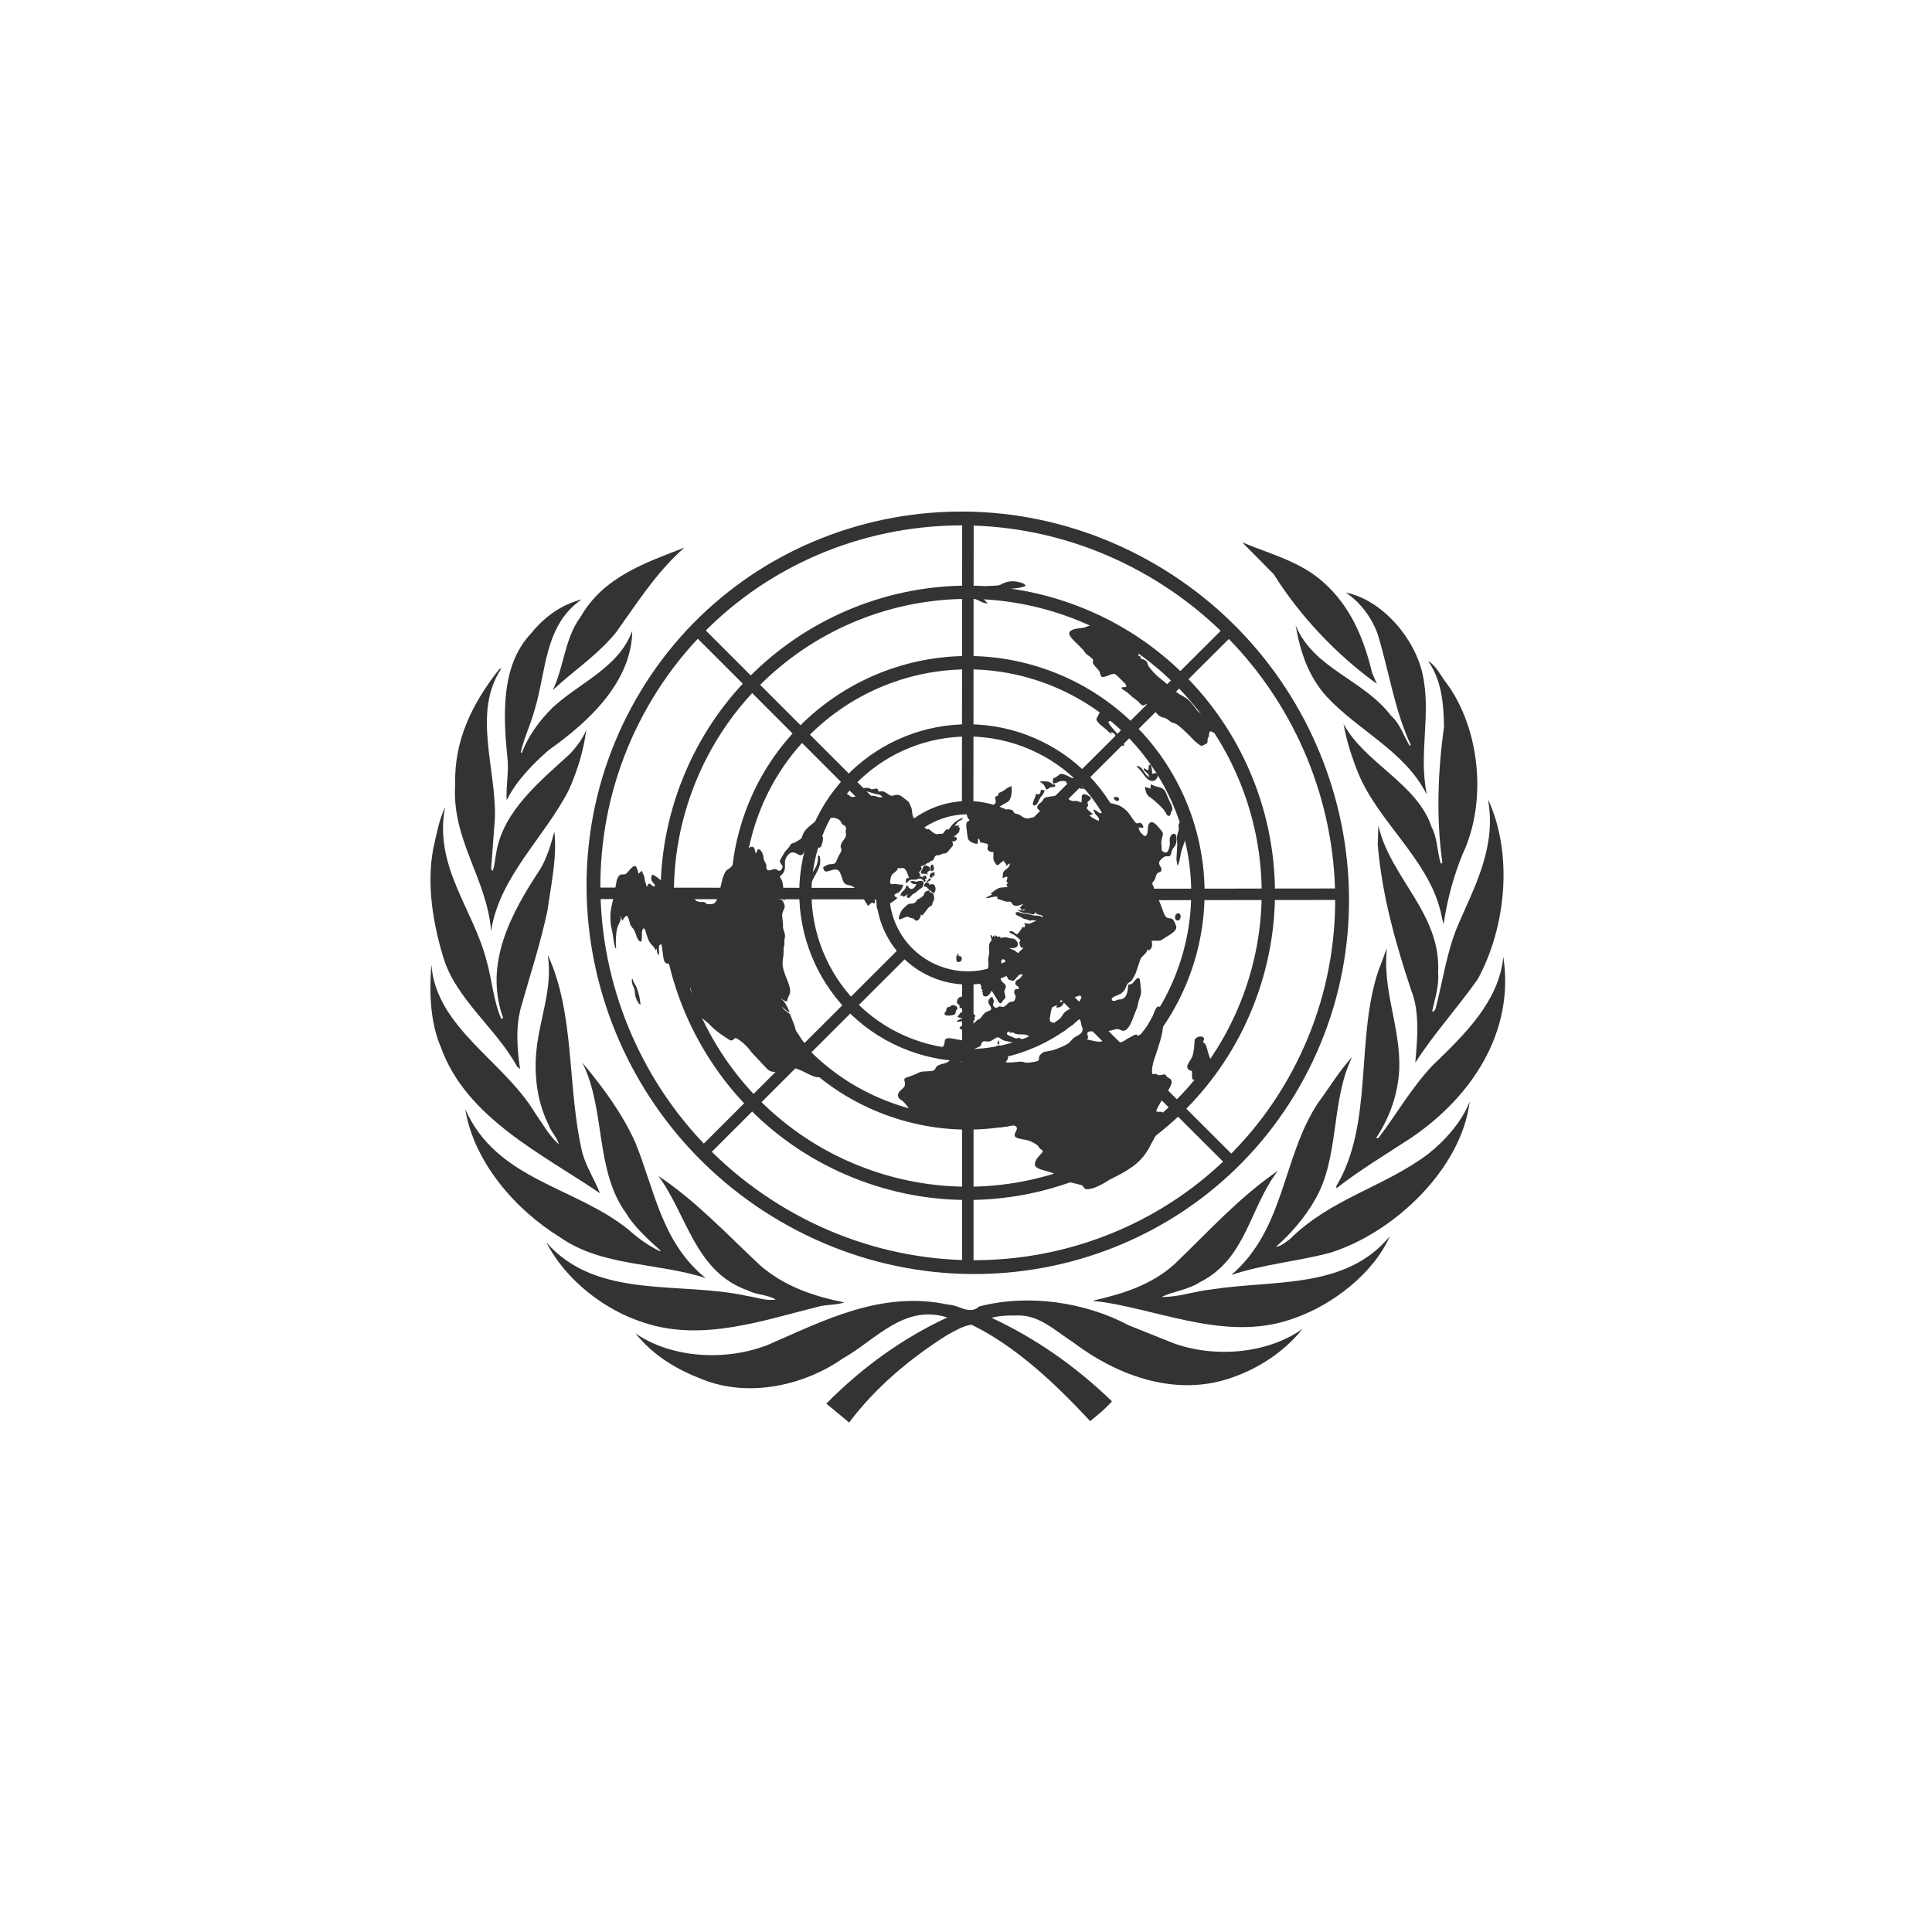 <?xml version="1.0" encoding="UTF-8" standalone="no"?>
<svg width="500px" height="500px" viewBox="0 0 500 500" version="1.1" xmlns="http://www.w3.org/2000/svg" xmlns:xlink="http://www.w3.org/1999/xlink" xmlns:sketch="http://www.bohemiancoding.com/sketch/ns">
    <!-- Generator: Sketch 3.3.2 (12043) - http://www.bohemiancoding.com/sketch -->
    <title>Slice 1</title>
    <desc>Created with Sketch.</desc>
    <defs></defs>
    <g id="Page-1" stroke="none" stroke-width="1" fill="none" fill-rule="evenodd" sketch:type="MSPage">
        <g id="Logo_of_the_United_Nations_(B&amp;W)" sketch:type="MSLayerGroup" transform="translate(110, 131)" fill="#313334">
            <g id="layer1" transform="translate(0.402, 0.189)" sketch:type="MSShapeGroup">
                <g id="g2086" transform="translate(0.308, 0.412)">
                    <g id="g1987" transform="translate(0.464, 8.333)">
                        <path d="M233.239,184.231 C224.76,186.502 215.713,187.232 207.478,190.04 C221.425,178.082 220.629,159.578 229.934,145.494 C232.898,141.506 235.348,137.327 238.803,133.542 C233.143,144.896 235.598,159.627 229.096,170.645 C226.593,175.022 223.013,179.267 219.054,182.705 C220.348,182.657 221.48,181.537 222.617,180.789 C233.179,170.25 246.976,167.303 258.401,158.74 C262.977,155.094 267.169,150.315 269.181,145.147 C267.019,162.633 249.623,179.022 233.239,184.231 L233.239,184.231 L233.239,184.231 Z" id="path1989"></path>
                        <path d="M271.288,113.435 C266.12,120.788 259.869,127.633 255.095,135.106 C255.628,129.189 256.329,121.913 254.024,116.309 C250.03,104.239 246.521,91.985 245.389,78.739 L245.545,73.674 C248.551,87.201 261.839,96.5 261.001,111.673 C261.305,115.35 260.168,118.477 259.479,121.711 L259.707,121.95 L260.306,121.279 C262.276,113.836 263.271,106.009 266.335,99.065 C270.689,89.072 276.126,78.987 273.911,66.922 C280.534,81.147 278.527,100.153 271.288,113.435 L271.288,113.435 L271.288,113.435 Z" id="path1991"></path>
                        <path d="M263.132,36.796 C271.845,48.604 273.755,67.422 267.408,80.967 C265.043,86.707 263.372,92.823 262.443,99.177 C262,98.081 261.898,96.608 261.502,95.386 C258.037,82.128 245.498,72.679 240.341,60.179 C238.706,56.092 237.312,51.868 236.538,47.431 C242.049,57.622 255.628,62.886 259.329,74.117 C260.845,76.957 260.76,80.506 261.701,83.56 C261.898,83.56 262.096,83.413 262.096,83.213 C260.467,71.644 260.964,59.535 262.534,48.11 C262.443,41.921 261.839,35.918 258.401,31.128 C260.606,32.412 261.599,34.88 263.132,36.796 L263.132,36.796 L263.132,36.796 Z" id="path1993"></path>
                        <path d="M256.988,34.529 C259.277,44.877 255.934,54.954 258.037,65.401 L257.958,65.491 C252.329,54.421 240.378,49.197 232.155,40.337 C227.389,35.08 225.318,28.673 224.126,21.888 C228.837,33.248 241.551,35.751 248.851,45.323 C251.293,47.529 252.09,50.587 253.665,53.089 L253.922,52.841 C249.724,43.88 248.318,33.796 245.389,24.239 C243.923,20.098 241.013,16.029 237.108,13.418 C246.69,15.376 254.994,25.379 256.988,34.529 L256.988,34.529 L256.988,34.529 Z" id="path1995"></path>
                        <path d="M231.371,10.798 C238.587,17.257 241.851,25.619 243.958,34.284 L245.15,37.035 C234.676,29.502 225.162,19.376 218.473,8.682 L210.305,0.418 C217.486,3.463 225.228,5.28 231.371,10.798 L231.371,10.798 L231.371,10.798 Z" id="path1997"></path>
                        <path d="M65.95,1.789 C58.71,8.137 53.689,16.163 48.318,23.649 C43.503,29.61 37.345,33.541 31.887,38.667 C34.833,32.559 34.941,25.263 39.12,19.652 C45.066,9.277 56.094,5.627 65.95,1.789 L65.95,1.789 L65.95,1.789 Z" id="path1999"></path>
                        <path d="M26.357,23.892 C29.878,19.514 34.342,16.472 39.366,15.188 C29.611,21.888 30.246,33.897 27.153,43.88 C26.167,47.571 24.455,50.972 23.602,54.756 L23.85,54.954 C25.474,50.676 28.326,46.634 31.887,43.144 C38.815,36.748 49.063,32.762 52.459,23.302 C52.303,36.448 41.336,46.784 30.842,54.173 C26.515,57.969 22.342,62.296 19.959,67.176 C19.725,63.859 20.449,60.529 20.213,56.976 C19.072,45.499 18.243,32.4 26.357,23.892 L26.357,23.892 L26.357,23.892 Z" id="path2001"></path>
                        <path d="M6.62,63.135 C6.326,51.505 11.153,42.012 17.955,33.346 C18.153,33.248 18.293,33.05 18.548,33.098 C11.06,44.476 17.254,58.808 16.913,71.745 L15.926,84.991 C16.072,85.087 16.072,85.485 16.42,85.332 C16.862,83.856 16.959,82.278 17.254,80.759 C19.018,70.075 28.297,62.494 36.402,55.11 C38.132,53.179 39.662,51.218 40.551,48.952 C39.89,54.272 38.222,59.637 36.015,64.557 C29.707,76.859 18.054,86.952 15.926,101.036 C14.893,87.539 5.704,77.449 6.62,63.135 L6.62,63.135 L6.62,63.135 Z" id="path2003"></path>
                        <path d="M0.955,79.673 C1.794,76.035 2.435,72.271 4.018,68.934 C1.018,84.308 11.359,95.386 14.751,108.713 C16.171,113.697 16.518,119.051 18.548,123.728 C18.737,123.83 18.901,123.633 19.018,123.483 C13.968,109.326 21.258,96.171 28.584,85.087 C30.366,82.084 31.392,78.739 32.279,75.287 C33.057,81.694 31.437,89.072 30.506,95.724 C28.725,104.189 26.066,112.216 23.751,120.429 C22.228,125.561 22.629,131.351 23.411,136.728 L22.677,136.142 C17.306,126.237 6.671,118.512 3.512,107.692 C0.913,99.065 -0.815,89.072 0.955,79.673 L0.955,79.673 L0.955,79.673 Z" id="path2005"></path>
                        <path d="M0.47,109.701 C1.653,125.997 19.177,134.608 27.3,148.099 C29.222,150.86 30.89,153.914 33.458,156.225 C33.057,154.489 31.437,153.028 30.842,151.249 C28,145.591 26.964,138.848 27.648,132.009 C28.435,123.686 31.926,115.961 30.593,107.207 C37.731,122.597 35.563,141.806 39.554,158.483 C40.599,162.13 42.71,165.387 44.094,168.873 C29.428,158.885 9.431,149.381 2.925,131.076 C0.183,124.764 -0.123,116.95 0.47,109.701 L0.47,109.701 L0.47,109.701 Z" id="path2007"></path>
                        <path d="M9.23,147.123 C17.407,165.621 37.886,167.154 51.617,178.418 C54.144,180.657 56.791,182.561 59.644,183.89 L59.791,183.741 C56.639,180.891 52.992,177.644 50.785,173.95 C42.749,162.776 45.575,147.123 39.554,135.106 C45.025,141.65 50,148.453 53.303,155.877 C58.216,167.997 60.094,181.687 71.462,190.848 C59.159,186.794 44.746,187.927 33.887,180.351 C22.031,173.064 11.449,160.704 9.23,147.123 L9.23,147.123 L9.23,147.123 Z" id="path2009"></path>
                        <path d="M30.246,181.632 C43.357,196.543 64.779,191.568 82.243,195.47 C84.71,195.807 86.968,196.795 89.583,196.394 C87.501,195.077 84.612,195.22 82.34,194.022 C68.65,189.213 66.642,174.393 59.211,164.399 C68.705,170.704 76.686,179.208 85.445,187.447 C91.741,192.962 99.319,195.507 107.303,197.13 C105.385,197.831 102.869,197.639 100.81,198.178 C86.465,201.706 70.528,207.471 55.315,202.31 C45.425,199.196 35.222,191.376 30.246,181.632 L30.246,181.632 L30.246,181.632 Z" id="path2011"></path>
                        <path d="M208.192,216.389 C193.418,221.902 177.999,216.137 166.46,207.387 C161.789,204.417 157.67,200.141 151.628,200.519 C149.436,200.478 147.322,200.585 145.46,201.123 C156.67,206.34 167.083,213.531 176.604,222.729 C174.999,224.561 172.921,226.275 170.964,227.855 C161.789,217.969 151.628,208.453 140.251,202.895 C138.023,203.184 135.903,204.525 133.894,205.604 C124.632,211.46 115.474,218.992 108.588,228.214 L102.672,223.328 C112.115,213.776 122.561,206.34 133.987,201.028 C122.759,197.471 115.43,206.878 106.906,211.662 C96.974,218.597 82.69,221.854 70.687,217.07 C64.231,214.621 57.977,211.015 53.303,205.155 C62.75,211.662 76.819,212.345 87.561,208.118 C101.977,201.866 116.957,193.939 134.335,197.73 C137.047,197.777 139.682,200.478 142.244,198.178 C155.16,194.825 169.783,197.13 180.904,203.034 L192.365,207.628 C203.018,211.567 216.791,210.477 225.922,203.987 C221.228,209.83 214.814,214.017 208.192,216.389 L208.192,216.389 L208.192,216.389 Z" id="path2013"></path>
                        <path d="M224.023,201.123 C207.436,207.387 190.749,199.698 174.856,197.13 L171.795,196.741 L171.795,196.644 C179.395,194.92 186.772,192.657 192.821,187.196 C201.73,178.633 209.658,169.818 219.552,163.07 C212.215,172.477 211.437,185.867 199.317,191.915 C196.317,193.878 192.532,194.225 189.436,195.711 C193.851,195.807 197.892,194.225 202.263,193.783 C218.516,191.231 237.108,193.849 248.509,180.004 C244.277,189.651 233.676,197.73 224.023,201.123 L224.023,201.123 L224.023,201.123 Z" id="path2015"></path>
                        <path d="M254.162,154.453 C247.611,158.74 240.971,162.716 234.676,167.591 L234.676,166.992 C244.318,150.968 239.605,128.955 245.545,111.32 L247.761,105.413 C246.521,116.399 251.293,125.704 250.958,136.728 C250.623,143.387 248.449,149.291 244.953,154.609 L245.545,154.609 C250.269,148.404 253.958,141.806 259.479,135.896 C268.049,127.633 276.761,119.159 277.886,107.692 C280.796,126.836 270.054,143.614 254.162,154.453 L254.162,154.453 L254.162,154.453 Z" id="path2017"></path>
                    </g>
                    <g id="g2019" transform="translate(41.061, 0.464)">
                        <path d="M97.206,120.601 L100.178,120.601 L100.178,195.221 L97.206,195.221 L97.206,120.601 L97.206,120.601 Z" id="polygon2021"></path>
                        <path d="M81.071,113.272 L83.171,115.375 L30.366,168.099 L28.266,165.995 L81.071,113.272 L81.071,113.272 Z" id="polygon2023"></path>
                        <path d="M76.024,97.728 L76.019,100.699 L1.399,100.61 L1.402,97.638 L76.024,97.728 L76.024,97.728 Z" id="polygon2025"></path>
                        <path d="M83.108,83.336 L81.006,85.437 L28.248,32.664 L30.351,30.564 L83.108,83.336 L83.108,83.336 Z" id="polygon2027"></path>
                        <path d="M100.145,77.207 L97.173,77.205 L97.241,2.583 L100.214,2.586 L100.145,77.207 L100.145,77.207 Z" id="polygon2029"></path>
                        <path d="M115.079,84.325 L112.98,82.221 L165.815,29.527 L167.915,31.631 L115.079,84.325 L115.079,84.325 Z" id="polygon2031"></path>
                        <path d="M120.842,100.933 L120.839,97.961 L195.458,97.867 L195.463,100.839 L120.842,100.933 L120.842,100.933 Z" id="polygon2033"></path>
                        <path d="M112.226,116.121 L114.326,114.017 L167.135,166.737 L165.035,168.841 L112.226,116.121 L112.226,116.121 Z" id="polygon2035"></path>
                        <path d="M126.52,24.54 C167.62,39.902 188.507,85.725 173.144,126.822 C157.781,167.919 111.959,188.806 70.863,173.443 C29.764,158.081 8.88,112.26 24.24,71.162 C39.603,30.064 85.425,9.178 126.52,24.54 L126.52,24.54 L126.52,24.54 Z M125.318,27.762 C164.636,42.46 184.618,86.299 169.922,125.617 C155.226,164.937 111.384,184.919 72.066,170.221 C32.748,155.525 12.766,111.685 27.462,72.366 C42.16,33.048 86,13.065 125.318,27.762 L125.318,27.762 L125.318,27.762 Z" id="path2037"></path>
                        <path d="M120.145,41.599 C151.828,53.442 167.927,88.765 156.086,120.446 C144.243,152.127 108.918,168.228 77.239,156.386 C45.559,144.544 29.457,109.219 41.299,77.538 C53.141,45.858 88.465,29.757 120.145,41.599 L120.145,41.599 L120.145,41.599 Z M118.936,44.84 C148.826,56.013 164.019,89.343 152.846,119.236 C141.673,149.128 108.34,164.321 78.451,153.146 C48.558,141.973 33.364,108.642 44.539,78.75 C55.714,48.857 89.043,33.665 118.936,44.84 L118.936,44.84 L118.936,44.84 Z" id="path2039"></path>
                        <path d="M113.96,58.144 C136.509,66.573 147.969,91.713 139.541,114.261 C131.11,136.809 105.97,148.269 83.424,139.84 C60.875,131.411 49.416,106.271 57.845,83.724 C66.274,61.176 91.414,49.716 113.96,58.144 L113.96,58.144 L113.96,58.144 Z M112.852,61.11 C133.764,68.927 144.392,92.242 136.575,113.153 C128.757,134.064 105.443,144.691 84.531,136.874 C63.621,129.059 52.994,105.743 60.809,84.831 C68.626,63.921 91.941,53.294 112.852,61.11 L112.852,61.11 L112.852,61.11 Z" id="path2041"></path>
                        <path d="M107.003,76.756 C119.278,81.344 125.517,95.029 120.928,107.305 C116.339,119.578 102.655,125.817 90.38,121.228 C78.105,116.64 71.868,102.955 76.455,90.68 C81.044,78.406 94.731,72.168 107.003,76.756 L107.003,76.756 L107.003,76.756 Z M105.803,79.964 C116.309,83.89 121.646,95.602 117.721,106.106 C113.793,116.609 102.084,121.947 91.581,118.021 C81.076,114.094 75.738,102.384 79.663,91.879 C83.59,81.375 95.303,76.037 105.803,79.964 L105.803,79.964 L105.803,79.964 Z" id="path2043"></path>
                        <path d="M145.053,12.754 C193.123,39.208 211.369,99.313 185.777,146.914 C160.187,194.518 100.401,211.683 52.331,185.23 C4.261,158.777 -13.985,98.671 11.608,51.069 C37.199,3.466 96.982,-13.699 145.053,12.754 L145.053,12.754 L145.053,12.754 Z M143.371,15.886 C189.696,41.379 207.278,99.3 182.614,145.175 C157.954,191.049 100.338,207.592 54.015,182.099 C7.689,156.604 -9.893,98.683 14.77,52.809 C39.43,6.934 97.045,-9.607 143.371,15.886 L143.371,15.886 L143.371,15.886 Z" id="path2045"></path>
                        <path d="M156.718,145.113 C156.774,145.623 156.599,146.88 156.837,147.169 C157.084,147.56 158.004,147.477 158.403,147.339 C159.493,146.929 160.577,145.489 161.081,144.41 C161.435,143.862 161.673,143.22 161.596,142.502 L160.833,140.193 C160.643,139.383 160.387,137.959 159.523,137.623 C159.604,137.409 159.877,137.074 159.845,136.767 C159.645,135.854 158.12,136.094 157.576,136.764 C157.301,137.099 157.379,137.815 157.32,138.233 C157.304,139.063 157.072,140.738 156.742,141.491 C156.411,142.243 155.485,143.257 155.473,144.087 C155.538,144.7 156.197,145.055 156.718,145.113 L156.718,145.113 L156.718,145.113 Z M105.976,138.706 L106.247,139.301 C106.259,139.404 106.381,139.599 106.485,139.59 C107.176,140.253 108.144,138.718 106.988,138.512 C106.884,138.521 106.67,138.436 106.577,138.548 C106.375,138.567 106.169,138.585 105.976,138.706 L105.976,138.706 L105.976,138.706 Z M106.741,137.19 C106.274,137.644 106.104,137.97 106.863,138.315 L106.741,137.19 L106.741,137.19 Z M94.418,128.164 C93.668,128.85 93.725,128.433 93.34,128.674 C93.055,128.905 93.293,129.194 93.031,129.632 C92.95,129.846 92.653,129.976 92.676,130.181 C92.608,130.497 92.935,130.674 93.254,130.749 C93.674,130.814 94.901,130.705 95.285,130.464 C95.663,130.12 95.514,129.72 95.687,129.393 C95.779,129.282 95.961,129.059 96.053,128.947 C96.098,128.426 94.999,127.8 94.418,128.164 L94.418,128.164 L94.418,128.164 Z M124.007,124.992 L124.117,126.015 L123.998,126.853 C125.112,126.649 125.797,126.279 126.786,125.879 C127.081,125.75 127.67,125.489 127.899,125.676 C128.227,125.854 128.054,126.179 127.974,126.393 C127.813,126.82 127.176,127.602 126.902,127.937 C126.071,128.838 124.844,128.948 123.808,129.869 C123.25,130.436 123.102,130.966 122.542,131.533 C121.986,132.099 121.586,132.239 121.3,132.471 C121.026,132.806 121.255,132.992 120.675,133.354 L121.006,132.602 C120.69,132.526 120.279,132.563 120.04,132.273 C119.907,131.977 119.874,131.668 119.942,131.353 C120.083,130.72 120.21,129.054 120.577,128.607 C120.669,128.496 121.465,128.217 121.759,128.088 L121.622,128.72 C121.929,128.694 122.438,128.647 122.631,128.527 C123.132,128.378 123.635,127.298 123.897,126.862 L122.51,127.4 C122.751,126.758 123.436,125.457 124.007,124.992 L124.007,124.992 L124.007,124.992 Z M96.577,128.073 C96.369,129.023 96.95,128.659 97.301,129.042 C97.527,129.228 97.56,129.535 97.593,129.843 L96.786,130.019 L96.431,130.567 L95.976,131.125 L97.36,131.518 C96.667,131.786 96.247,131.721 95.803,132.382 L97.539,132.226 C98.674,132.227 99.526,132.461 100.595,131.847 L100.368,131.661 L100.678,130.702 L99.907,130.256 L99.636,129.66 L98.337,128.122 L97.906,127.954 C98.272,127.507 99.01,126.716 97.956,126.502 L97.435,126.445 L97.891,125.887 C97.265,125.841 96.744,125.784 96.276,126.24 C95.729,126.908 95.714,127.736 96.577,128.073 L96.577,128.073 L96.577,128.073 Z M95.973,114.791 L95.949,115.516 L95.711,115.228 L95.74,116.465 C95.922,117.173 96.717,116.895 96.899,116.672 C97.093,116.551 97.149,116.131 97.128,115.927 C97.108,115.723 96.982,115.527 96.869,115.434 C96.652,115.349 96.55,115.359 96.345,115.376 L96.28,114.763 L95.973,114.791 L95.973,114.791 Z M11.743,121.314 C11.703,122.869 12.112,122.831 12.459,124.145 C12.639,124.852 12.355,125.084 12.918,126.481 C13.189,127.078 13.356,127.683 14.002,127.934 C13.816,126.194 13.603,125.18 13.019,123.578 C12.602,122.581 12.284,122.507 11.947,121.295 L11.743,121.314 L11.743,121.314 Z M152.948,104.303 C152.46,104.553 152.287,104.879 152.343,105.39 C152.295,105.912 152.748,106.284 153.248,106.136 C153.942,105.868 154.061,104.099 152.948,104.303 L152.948,104.303 L152.948,104.303 Z M56.329,104.079 C56.077,104.62 56.03,105.141 56.585,105.504 C56.53,104.994 56.679,104.462 56.329,104.079 L56.329,104.079 L56.329,104.079 Z M86.517,104.577 L86.857,104.857 C87.608,104.169 87.769,103.74 88.317,103.071 C88.772,102.513 89.079,102.486 89.363,102.254 C89.545,102.03 89.523,101.825 89.591,101.509 C89.752,101.081 90.048,100.951 89.972,100.235 C90.008,99.611 89.602,98.717 88.897,98.884 L88.739,98.381 C88.433,98.408 87.932,98.557 87.648,98.789 C87.364,99.021 87.509,99.422 87.134,99.766 C86.679,100.323 85.884,100.601 85.69,100.722 C85.394,100.853 85.529,101.15 85.05,101.504 C84.38,101.977 83.937,101.706 83.54,101.846 C83.039,101.994 82.298,102.784 81.923,103.128 C81.375,103.796 81.216,104.225 80.986,104.97 C80.906,105.183 80.735,105.509 80.858,105.705 C80.982,105.901 81.289,105.872 81.484,105.752 C81.881,105.613 82.757,105.122 83.076,105.196 C83.381,105.168 83.506,105.364 83.721,105.448 C84.039,105.522 84.243,105.504 84.458,105.588 C84.673,105.673 84.911,105.961 85.137,106.148 C85.681,106.408 86.229,105.74 86.39,105.312 C86.47,105.098 86.549,104.883 86.517,104.577 L86.517,104.577 L86.517,104.577 Z M87.111,96.666 L87.122,96.769 L87.008,96.676 L87.111,96.666 L87.111,96.666 Z M88.016,97.412 C88.287,98.008 89.284,98.642 89.85,99.109 C90.044,98.988 90.135,98.876 90.215,98.662 C90.467,98.123 90.356,97.098 89.811,96.837 C89.484,96.66 89.085,96.799 88.79,96.929 C88.778,96.827 88.644,96.529 88.531,96.435 C87.727,95.68 86.721,97.838 88.016,97.412 L88.016,97.412 L88.016,97.412 Z M83.741,96.038 C84.43,96.7 84.442,96.802 85.363,96.719 C85.222,97.352 84.404,98.357 83.733,97.9 C83.293,97.629 83.248,97.22 83.034,97.135 C82.705,96.958 82.679,97.684 82.498,97.907 C82.063,98.67 81.336,98.632 81.265,99.879 L81.652,99.636 C82.045,100.428 82.775,99.537 83.265,99.286 C83.174,99.398 82.991,99.622 82.911,99.834 C82.84,100.151 83.181,100.432 83.477,100.301 C83.772,100.171 84.126,99.622 84.41,99.389 C84.696,99.158 84.797,99.149 85.093,99.018 C85.377,98.786 85.753,98.442 86.039,98.21 C86.893,97.513 86.936,97.922 87.235,96.861 C87.212,96.657 87.304,96.545 87.282,96.34 C86.875,95.446 85.41,96.198 85.295,96.106 L84.659,95.955 C84.445,95.871 84.046,96.011 83.741,96.038 L83.741,96.038 L83.741,96.038 Z M88.464,95.822 L87.953,95.867 L88.089,96.165 C88.692,96.008 89.1,95.97 89.125,95.245 C88.614,95.291 88.512,95.3 88.464,95.822 L88.464,95.822 L88.464,95.822 Z M56.271,97.779 L55.797,100.096 L56.009,101.111 L56.435,103.14 C56.697,102.704 57.167,101.317 57.215,100.796 L57.331,99.958 C57.367,99.335 57.447,99.121 57.176,98.525 L56.515,99.101 L56.475,97.761 L56.271,97.779 L56.271,97.779 Z M89.523,95.105 C89.457,94.491 89.57,94.585 90.091,94.641 L90.084,93.608 C89.788,93.738 89.38,93.775 89.094,94.007 C88.638,94.564 88.695,95.077 89.523,95.105 L89.523,95.105 L89.523,95.105 Z M86.485,93.724 L86.835,94.106 C87.539,93.94 87.766,94.126 88.401,94.276 L88.153,93.884 L88.415,93.447 C89.028,93.393 89.076,92.871 88.817,92.378 C88.704,92.284 88.488,92.201 88.375,92.107 C87.274,91.483 87.17,92.422 86.908,92.859 L86.485,93.724 L86.485,93.724 Z M89.131,93.383 C89.335,93.365 89.541,93.347 89.734,93.226 C90.109,92.882 89.898,91.867 89.567,91.69 C89.25,91.615 89.079,91.94 89.101,92.145 L89.031,92.463 L89.086,92.974 L89.131,93.383 L89.131,93.383 Z M56.277,95.918 C56.641,95.472 56.768,94.736 56.816,94.215 C56.134,94.587 56.2,95.201 56.277,95.918 L56.277,95.918 L56.277,95.918 Z M59.898,89.286 C59.996,90.208 59.88,91.045 59.559,91.901 C59.148,92.869 58.156,94.199 57.948,95.147 L57.711,94.858 C57.265,95.519 57.215,96.971 57.498,97.669 C58.055,97.102 58.183,96.367 58.525,95.716 C59.2,94.312 60.1,93.094 60.446,91.512 C60.505,91.093 60.589,89.948 60.339,89.557 C60.215,89.361 60.112,89.371 59.898,89.286 L59.898,89.286 L59.898,89.286 Z M152.965,91.998 C153.502,91.226 153.645,89.663 153.85,88.713 C154.336,86.499 155.36,85.477 155.062,82.712 C154.997,82.098 154.761,80.878 154.026,80.737 C152.879,80.633 153.35,82.142 153.281,82.458 C153.314,82.766 153.234,82.979 153.153,83.194 C152.65,84.272 152.885,85.492 152.903,86.627 L152.686,90.369 L152.965,91.998 L152.965,91.998 Z M136.414,74.357 C136.435,74.561 136.548,74.655 136.673,74.85 C136.786,74.944 136.9,75.037 137.013,75.13 C137.671,75.484 138.013,74.834 137.763,74.442 C137.641,74.246 137.221,74.181 137.016,74.2 C136.813,74.218 136.608,74.236 136.414,74.357 L136.414,74.357 L136.414,74.357 Z M151.703,72.571 C151.801,73.493 152.171,75.011 152.567,75.802 L153.469,77.479 L154.535,80.691 C155.083,80.022 154.791,79.221 154.612,78.514 C154.151,77.108 153.486,75.72 152.933,74.426 C152.549,73.737 152.269,73.037 151.703,72.571 L151.703,72.571 L151.703,72.571 Z M146.053,70.907 L145.97,72.052 L144.573,71.556 C144.55,72.283 144.875,73.391 145.452,73.959 L146.575,74.789 C147.48,75.535 148.397,76.384 149.21,77.241 C149.925,78.107 149.957,78.415 150.205,78.806 C150.432,78.992 150.658,79.179 150.953,79.048 C151.146,78.928 151.194,78.407 151.274,78.192 L151.617,77.541 C151.766,77.011 151.372,76.22 151.113,75.726 L150.437,74.236 C150.154,73.537 149.984,72.932 149.511,72.355 C148.707,71.6 148.094,71.655 147.245,71.42 L146.053,70.907 L146.053,70.907 Z M117.62,72.321 C117.56,72.74 117.524,73.364 117.024,73.512 C116.923,73.521 116.503,73.456 116.389,73.362 L116,74.535 C115.827,74.86 115.505,75.716 115.541,76.024 C115.493,76.544 116.208,76.48 116.571,76.034 C116.95,75.69 116.997,75.169 117.259,74.732 C117.682,73.867 118.465,73.486 118.56,72.444 L117.62,72.321 L117.62,72.321 Z M149.297,68.445 C149.601,69.348 149.815,69.433 150.312,70.215 C150.571,70.709 150.503,71.025 151.104,70.868 C150.744,70.383 149.741,68.716 149.297,68.445 L149.297,68.445 L149.297,68.445 Z M106.44,73.944 C105.294,73.841 106.05,75.117 105.901,75.647 C105.651,76.187 104.502,77.013 103.945,76.65 C103.65,76.78 103.343,76.807 103.025,76.732 C102.709,76.657 102.483,76.471 102.176,76.499 L100.547,77.679 C100.261,77.911 99.877,78.152 99.466,78.188 C99.162,78.216 98.751,78.252 98.57,78.477 C98.284,78.708 98.555,79.304 98.692,79.602 L99.177,80.283 C98.177,80.579 98.254,81.295 98.352,82.218 C98.409,82.729 98.605,84.572 98.751,84.973 C98.909,85.476 99.579,85.933 100.109,86.091 C100.44,86.269 100.961,86.325 101.268,86.298 L101.339,85.05 L101.646,85.024 L101.961,86.029 C102.063,86.019 102.268,86.002 102.37,85.992 L103.641,86.292 C103.754,86.385 103.754,86.385 103.867,86.478 C104.001,86.776 103.751,87.316 103.784,87.623 C103.963,88.33 104.701,88.471 105.315,88.416 C105.3,89.244 105.38,89.03 105.333,89.552 C105.389,90.064 105.082,90.091 105.714,91.172 C105.839,91.367 106.098,91.861 106.405,91.833 C106.711,91.806 107.349,91.025 108.031,90.654 C108.188,91.156 108.2,91.259 108.641,91.53 L108.492,92.06 L109.653,91.335 C109.308,92.917 108.65,92.562 107.932,93.557 C107.679,94.097 107.837,94.6 107.688,95.13 L107.801,95.223 L108.188,94.982 L108.483,94.852 C109.391,94.667 108.686,95.764 108.707,95.969 C108.739,96.277 108.957,96.36 109.171,96.445 L108.692,96.797 L108.974,97.496 L107.134,97.661 C106.226,97.846 105.472,98.534 104.71,99.119 L104.734,99.324 L105.05,99.399 L103.287,100.281 C103.82,100.439 104.514,100.171 105.026,100.125 C105.526,99.976 105.434,100.089 106.038,99.93 L106.366,100.108 L106.306,100.527 L108.552,101.255 C109.085,101.414 109.472,101.173 109.802,101.35 C110.243,101.621 110.094,102.151 110.833,102.291 C111.681,102.525 112.355,102.052 113.057,101.885 L112.226,102.787 L112.611,103.476 L113.611,103.18 C112.87,103.969 112.905,103.347 111.476,103.475 C111.804,103.652 112.777,104.081 112.995,104.166 C113.528,104.325 113.811,104.091 114.561,104.336 C115.195,104.484 115.967,104.933 116.172,103.982 C116.297,104.179 116.422,104.374 116.535,104.468 C116.863,104.645 117.069,104.627 117.388,104.702 C117.807,104.767 118.802,105.401 118.757,105.923 C118.665,106.034 118.573,106.146 118.483,106.258 C118.346,105.959 118.212,105.662 117.974,105.373 C117.388,104.702 116.488,104.989 115.75,104.848 L114.263,104.465 L113.117,104.361 C112.495,104.313 112.143,103.932 111.53,103.987 C111.324,104.005 111.029,104.135 111.053,104.34 C111.074,104.544 111.3,104.732 111.414,104.824 C112.071,105.178 111.833,104.889 112.831,105.524 C113.385,105.887 113.579,105.766 114.111,105.926 L114.656,106.188 C115.076,106.253 115.157,106.039 115.577,106.104 C115.779,106.087 116.199,106.152 116.416,106.237 L114.642,107.016 L113.281,106.828 C113.552,107.424 113.665,107.518 113.209,108.074 L112.959,107.684 C112.685,108.018 112.709,108.223 112.435,108.558 L111.979,109.115 C111.899,109.33 111.625,109.665 111.419,109.682 C111.113,109.711 110.764,109.328 110.535,109.142 C110.094,108.871 109.889,108.889 109.389,109.038 C109.764,109.624 109.957,109.504 110.499,109.764 C110.943,110.035 112.075,110.967 112.426,111.35 C112.322,111.359 112.221,111.368 112.14,111.583 C111.959,111.806 112.158,112.718 112.396,113.006 C112.623,113.193 112.84,113.277 113.144,113.25 L111.926,114.394 C112.459,114.551 112.652,114.431 113.105,114.804 L112.083,114.895 L110.735,113.88 L109.329,113.281 C109.853,113.338 110.681,113.368 111.169,113.116 C112.045,112.625 111.628,111.629 110.949,111.069 C110.508,110.797 110.201,110.826 109.68,110.769 C109.26,110.704 108.614,110.451 108.203,110.488 L107.09,110.692 L107.161,110.375 C106.842,110.3 106.729,110.207 106.443,110.439 C106.104,110.159 106.095,110.058 105.675,109.992 L105.729,110.503 L105.264,110.028 L105.22,110.549 C104.969,110.157 104.957,110.056 104.529,109.888 L104.874,111.2 L104.704,111.526 C104.136,111.99 104.141,113.024 104.21,113.639 C104.341,114.867 104.067,115.202 103.963,116.142 C103.936,116.867 104.174,117.156 103.978,118.208 C103.921,118.627 103.531,119.799 103.358,120.125 L102.903,120.682 L102.56,121.332 C102.387,121.658 102.104,121.89 101.932,122.217 C101.771,122.644 101.997,122.831 102.122,123.027 C102.292,123.631 101.86,123.463 102.572,124.331 L102.209,124.776 L102.617,124.739 C102.387,125.484 102.852,125.96 103.555,125.793 C104.055,125.644 104.603,124.976 104.752,124.444 L104.957,124.426 L106.333,126.68 C106.571,126.969 106.628,127.482 107.048,127.547 C107.468,127.613 107.626,127.185 107.798,126.859 C107.98,126.636 108.174,126.515 108.355,126.292 C108.608,125.753 108.111,124.97 108.159,124.448 C108.215,124.03 108.501,123.798 108.549,123.277 C108.471,122.561 107.938,122.401 107.587,122.018 C107.235,121.637 107.194,121.228 107.137,120.716 C107.015,119.588 107.596,119.227 107.703,118.287 C107.739,117.663 107.387,117.282 107.343,116.871 C107.31,116.564 107.378,116.249 107.685,116.22 C108.391,116.054 108.477,116.874 108.534,117.385 L108.438,118.427 C108.382,118.847 108.209,119.172 108.266,119.684 C108.412,120.084 108.65,120.373 108.784,120.671 C109.022,120.96 109.055,121.268 109.281,121.454 C109.496,121.538 109.609,121.63 109.814,121.612 C110.029,121.697 110.243,121.78 110.449,121.762 C110.949,121.613 111.464,120.637 111.94,120.285 C112.226,120.052 112.646,120.119 112.953,120.09 C112.78,120.416 112.325,120.975 112.143,121.197 C111.756,121.438 111.05,121.605 111.014,122.229 C110.797,123.076 111.92,122.974 111.896,123.699 C111.848,124.221 111.056,123.568 110.815,124.21 C110.473,124.861 110.925,125.235 111.083,125.738 C111.116,126.045 110.946,126.369 110.875,126.687 C110.443,127.449 110.08,126.965 109.499,127.327 C109.01,127.578 108.474,128.35 107.974,128.499 C107.578,128.637 107.235,128.357 106.929,128.384 C106.521,128.421 106.178,129.073 105.499,128.513 C104.808,127.851 105.595,127.471 105.425,126.865 L105.008,125.869 C104.427,126.231 103.859,126.697 104.049,127.507 C104.332,128.204 105.011,128.764 104.657,129.311 C104.371,129.544 103.757,129.599 103.281,129.952 C102.7,130.315 102.096,131.402 101.902,131.524 C101.616,131.756 101.309,131.783 101.027,132.015 L99.999,133.038 C99.91,133.15 99.91,133.15 99.817,133.262 L98.537,132.86 L98.614,133.576 C98.102,133.622 98.102,133.622 97.682,133.557 C97.367,133.481 96.741,133.434 96.58,133.862 C96.408,134.188 97.259,134.422 97.477,134.505 C98.778,135.112 99.034,136.536 98.477,137.105 C98.102,137.447 97.456,137.196 97.036,137.13 C96.092,137.008 94.606,136.624 93.677,136.605 C92.45,136.713 92.843,137.505 92.605,138.147 C92.545,138.567 92.158,138.808 92.09,139.124 C91.997,139.235 92.009,139.338 92.021,139.441 C92.009,139.338 92.358,140.651 92.346,140.549 C92.492,140.949 93.209,140.885 93.629,140.951 C94.159,141.109 94.296,141.408 94.737,141.679 C95.169,141.846 95.362,141.725 95.761,141.587 C96.679,141.503 97.554,141.943 98.918,141.199 C99.213,141.07 99.499,140.838 99.579,140.623 C99.853,140.29 99.716,139.991 100.091,139.647 C100.559,139.191 101.467,139.006 101.946,138.653 C102.322,138.309 102.051,137.714 102.745,137.444 C103.245,137.297 103.799,137.66 104.493,137.391 C105.094,137.233 105.744,136.555 106.348,136.398 C106.961,136.342 107.343,137.032 108.194,137.266 L111.574,137.995 C111.678,137.986 111.893,138.071 112.006,138.165 C112.911,138.91 111.607,139.234 111.107,139.383 C110.708,139.521 110.606,139.53 110.196,139.567 C110.312,139.66 110.32,139.763 110.434,139.856 C110.866,140.025 111.908,140.138 112.286,139.794 C112.468,139.571 112.447,139.365 112.414,139.058 C112.81,138.92 113.004,138.799 113.165,138.371 C113.132,138.064 112.995,137.766 113.281,137.534 C113.462,137.31 113.87,137.273 114.18,137.245 C113.703,136.669 113.316,136.91 112.691,136.862 C112.375,136.788 112.25,136.591 111.932,136.517 C111.625,136.545 111.342,136.777 110.91,136.609 C110.592,136.533 110.252,136.253 109.937,136.179 C109.606,136.002 108.766,135.871 108.814,135.349 C108.894,135.135 108.986,135.023 109.189,135.005 C109.281,134.894 109.383,134.885 109.487,134.874 L109.633,135.277 C110.723,134.868 110.368,135.416 111.312,135.539 C112.161,135.772 113.162,135.476 114.025,135.813 C114.558,135.97 114.385,136.296 114.85,136.771 C115.416,137.239 116.223,137.062 116.937,136.998 C116.848,137.109 116.744,137.12 116.756,137.221 C116.583,137.547 116.81,137.733 117.027,137.816 C117.795,138.265 118.936,137.336 117.959,136.907 L119.529,136.146 C118.769,135.801 118.394,136.145 117.396,135.51 C117.909,135.464 118.009,135.455 118.385,135.111 L118.444,134.691 L120.106,133.819 C119.579,134.693 120.172,134.434 120.371,135.346 C120.884,135.3 121.518,135.449 122.03,135.405 C122.429,135.265 123.519,134.857 123.805,134.624 C124.087,134.392 124.159,134.076 124.442,133.844 L125.624,133.324 C126.104,132.971 126.467,132.525 126.833,132.078 C127.015,131.855 127.197,131.632 127.516,131.707 C127.944,131.876 128.054,132.9 128.099,133.31 C128.236,133.607 128.382,134.006 128.415,134.314 C128.352,135.663 126.935,135.894 126.08,136.591 C125.511,137.056 125.076,137.818 124.484,138.079 C123.722,138.664 121.538,139.48 120.538,139.776 L118.414,140.173 C117.926,140.425 117.358,140.89 117.197,141.317 C117.036,141.746 117.295,142.239 116.807,142.489 C116.318,142.741 114.284,143.025 113.763,142.97 C112.923,142.837 113.206,142.605 111.979,142.715 C110.856,142.817 109.641,143.03 108.483,142.822 C108.665,142.599 109.031,142.152 109.1,141.837 C109.18,141.622 109.067,141.529 109.043,141.325 C109.034,141.223 109.01,141.018 108.897,140.924 C108.659,140.635 107.843,140.708 107.536,140.736 C106.83,140.903 106.956,141.098 105.833,141.199 L102.06,141.642 C100.222,141.806 98.754,142.559 98.039,142.623 C97.527,142.669 96.381,142.565 95.848,142.406 C95.416,142.237 94.964,141.864 94.475,142.115 C93.974,142.264 93.814,142.691 93.224,142.95 C92.631,143.211 91.509,143.312 90.836,143.786 C90.166,144.26 90.516,144.642 89.731,145.022 C89.333,145.162 87.995,145.178 87.483,145.224 C86.348,145.223 85.779,145.687 84.789,146.086 L83.698,146.494 C83.3,146.633 82.493,146.809 82.322,147.135 C82.151,147.459 82.399,147.851 82.432,148.159 C82.465,148.466 82.396,148.781 82.326,149.098 C81.792,149.87 80.415,150.51 80.639,151.628 C80.818,152.336 81.238,152.401 82.03,153.053 C83.071,154.097 83.849,155.578 84.971,156.408 C86.42,157.416 88.516,158.675 90.309,159.031 L93.421,159.165 C95.088,159.325 96.369,159.728 98.12,159.673 L101.968,159.018 C102.786,158.945 104.001,158.732 104.853,158.966 C105.705,159.2 105.872,159.806 107.405,159.667 L109.54,159.373 C110.041,159.225 110.44,159.085 110.982,159.347 C112.298,160.056 110.068,161.393 111.086,162.233 C111.652,162.699 113.525,162.84 114.275,163.083 C114.797,163.14 116.44,164.025 116.792,164.408 C117.018,164.594 117.039,164.8 117.277,165.089 C117.512,165.378 118.049,165.536 118.081,165.844 C118.114,166.15 117.453,166.727 117.271,166.95 C116.711,167.517 115.627,168.958 116.238,169.834 C116.476,170.123 117.122,170.374 117.453,170.552 L120.434,171.421 C121.726,171.926 121.836,172.95 122.62,173.5 C123.174,173.865 124.094,173.781 124.821,173.82 L127.894,174.578 C128.963,174.897 128.516,175.556 129.355,175.687 C131.128,175.839 133.847,174.25 135.291,173.294 L138.225,171.79 C139.398,171.168 140.455,170.452 141.512,169.737 C143.517,168.214 145.157,166.205 146.152,163.945 C146.495,163.295 147.465,161.759 147.525,161.341 C147.662,160.708 147.003,160.354 147.257,159.815 C147.587,159.06 148.922,158.01 149.24,157.155 C149.506,156.718 149.428,156.001 148.984,155.731 C148.555,155.562 148.269,155.794 147.418,155.561 C148.061,153.85 149.225,152.194 150.193,150.659 C150.64,149.999 151.438,148.79 151.453,147.963 C151.456,147.032 150.625,147.002 150.276,146.621 C149.937,146.341 150.014,146.127 149.8,146.042 C149.371,145.875 148.686,146.246 148.267,146.18 C147.959,146.207 147.733,146.021 147.519,145.938 C147.189,145.76 146.792,145.899 146.485,145.926 C146.024,144.52 146.986,141.953 147.457,140.567 C148.374,137.59 149.601,134.584 149.157,131.42 L148.686,128.981 C148.553,128.682 148.305,128.292 147.906,128.43 C147.305,128.588 146.774,130.393 146.525,130.931 L145.143,133.434 C144.789,133.982 144.559,134.727 144.091,135.182 C143.716,135.527 143.123,135.786 142.635,136.036 C142.477,135.534 142.183,135.663 141.784,135.803 L139.931,136.797 C139.544,137.038 138.782,137.623 138.269,137.669 C137.861,137.707 137.623,137.418 137.022,137.574 C136.614,137.611 135.92,137.881 135.601,137.805 C135.181,137.739 134.729,137.367 134.308,137.302 C133.993,137.225 133.389,137.383 133.093,137.513 C132.071,137.605 130.472,137.127 129.415,136.913 C129.609,136.792 129.814,136.774 129.794,136.569 C129.943,136.039 129.126,135.181 130.127,134.885 C130.228,134.876 130.434,134.857 130.535,134.848 L132.283,134.794 L133.296,134.6 C133.817,134.657 133.954,134.955 134.669,134.891 L137.18,134.252 C138.204,134.16 138.617,135.157 139.678,134.441 C140.542,133.847 141.355,131.809 141.665,130.851 L142.558,128.6 L142.903,127.019 C143.293,125.845 143.647,125.297 143.504,123.966 L143.296,122.02 C143.207,121.201 143.04,120.595 142.197,121.395 C141.545,122.074 141.316,122.818 140.274,122.705 C139.997,123.971 140.172,125.608 138.909,126.343 C138.43,126.695 137.897,126.536 137.4,126.685 C137.102,126.815 136.715,127.057 136.5,126.973 C136.194,126.999 135.968,126.813 135.935,126.506 C135.991,126.088 136.685,125.819 136.983,125.689 C137.972,125.29 138.472,125.141 139.202,124.249 C139.645,123.588 139.693,123.067 140.047,122.519 C140.41,122.072 140.729,122.147 141.093,121.701 C141.366,121.366 141.87,120.287 142.132,119.85 L143.382,116.119 C143.987,115.031 145,114.837 145.265,113.469 L145.423,113.972 C146.504,113.462 146.495,112.428 146.283,111.414 C146.897,111.359 148.145,111.453 148.645,111.305 L150.964,109.857 C151.545,109.493 152.501,108.787 152.638,108.155 C152.799,107.727 152.135,106.34 151.896,106.051 C151.774,105.856 151.661,105.762 151.444,105.679 C150.91,105.519 150.208,105.686 149.824,104.996 C149.347,104.419 148.82,102.399 148.427,101.606 C147.581,99.511 147.525,99.93 147.129,99.138 C146.87,98.645 146.917,98.123 146.86,97.611 C146.715,97.212 146.477,96.923 146.456,96.717 C146.411,96.308 146.697,96.075 146.971,95.741 C147.403,94.978 147.337,94.364 147.805,93.908 C148.18,93.564 148.51,93.742 148.68,93.416 C149.309,92.533 147.79,91.842 148.302,90.866 C148.564,90.428 149.306,89.639 149.818,89.592 C150.214,89.454 150.545,89.63 150.94,89.492 C151.328,89.25 151.355,88.524 151.515,88.096 C151.914,87.026 152.54,87.074 152.692,85.613 C152.739,85.092 152.763,84.365 152.516,83.974 C152.039,83.396 151.369,83.87 151.209,84.298 C150.854,84.846 150.932,85.564 150.997,86.178 C150.961,86.801 150.845,87.639 150.491,88.187 C150.059,88.951 149.174,88.41 148.925,88.019 C148.802,87.823 148.883,87.609 148.859,87.404 C148.874,86.575 148.636,86.287 148.844,85.338 C148.901,84.919 149.29,83.747 149.169,83.551 C149.133,83.244 148.195,82.192 147.959,81.902 C147.495,81.427 146.658,80.364 145.884,80.848 C145.202,81.219 145.345,82.55 145.217,83.285 C145.148,83.601 145.008,84.234 144.702,84.262 C144.511,84.383 144.169,84.102 143.945,83.916 C143.368,83.348 143.016,82.966 142.918,82.044 C143.234,82.119 144.085,82.353 144.145,81.934 C144.1,81.525 143.615,80.844 143.204,80.881 C142.784,80.816 142.727,81.234 142.17,80.871 C141.718,80.498 140.714,78.83 140.237,78.252 C139.64,77.479 138.746,76.836 137.87,76.397 C137.34,76.239 135.616,75.566 135.137,75.919 C134.943,76.04 134.976,76.346 134.896,76.56 C134.783,76.468 134.669,76.374 134.467,76.392 C133.728,76.252 133.511,77.098 133.463,77.62 C133.484,77.824 133.528,78.235 133.233,78.364 C132.936,78.494 132.709,78.308 132.482,78.121 C131.928,77.757 131.917,77.655 131.169,77.412 C131.315,77.812 131.461,78.213 131.709,78.604 C132.31,79.377 132.718,79.34 132.622,80.383 C131.762,80.047 130.788,79.618 130.199,78.946 L130.994,78.668 L130.972,78.464 C130.645,78.286 129.522,77.456 129.478,77.047 C129.445,76.74 129.853,76.703 129.82,76.396 C129.892,76.079 129.561,75.902 129.722,75.474 C129.996,75.139 130.588,74.879 130.544,74.47 C130.52,74.265 130.294,74.079 130.079,73.995 C129.638,73.724 128.855,73.174 128.388,73.629 C128.013,73.973 128.296,74.671 128.087,75.621 C127.769,75.546 127.224,75.284 126.908,75.21 C126.488,75.144 125.999,75.394 125.455,75.134 C124.704,74.89 124.436,74.294 123.79,74.042 C122.599,73.529 121.598,73.826 120.485,74.029 C119.975,74.074 119.156,74.148 118.668,74.398 C118.281,74.64 118.108,74.965 117.938,75.291 C117.483,75.849 116.583,76.136 116.673,76.955 C116.851,77.663 117.477,77.71 117.703,77.896 L118.355,79.182 C117.652,79.348 117.322,79.172 116.711,79.226 L114.29,79.753 C113.051,79.762 112.667,79.072 111.908,78.727 C111.479,78.558 111.172,78.586 110.842,78.409 C110.502,78.13 110.47,77.822 110.356,77.728 C110.118,77.44 109.076,77.326 108.769,77.354 C108.79,77.559 108.802,77.661 108.62,77.884 C108.448,78.21 107.572,78.702 107.164,78.739 C106.971,78.859 106.652,78.785 106.437,78.701 L106.494,78.281 C106.542,77.761 106.235,77.788 105.839,77.927 C105.234,78.085 104.871,78.531 104.391,78.884 C104.564,78.558 104.725,78.13 104.999,77.796 C105.374,77.452 105.875,77.303 106.363,77.053 L107.909,76.087 C108.295,75.846 108.888,75.586 109.171,75.353 C110.026,74.656 110.204,72.47 109.981,71.353 C108.4,72.01 108.82,72.076 107.751,72.689 C107.364,72.931 107.158,72.95 106.863,73.079 C106.58,73.312 106.509,73.629 106.44,73.944 L106.44,73.944 L106.44,73.944 Z M117.286,70.18 L118.293,70.917 L119.061,72.295 C119.651,72.035 119.731,71.821 120.13,71.682 C120.323,71.562 121.595,71.861 121.3,71.061 C121.187,70.967 121.074,70.874 120.961,70.781 L120.893,71.097 C120.553,70.817 120.1,70.444 119.669,70.276 C119.237,70.108 117.795,70.135 117.286,70.18 L117.286,70.18 L117.286,70.18 Z M120.747,70.697 C122.176,70.569 121.929,70.177 122.748,70.104 C123.144,69.964 123.778,70.115 124.198,70.18 L124.141,70.598 C125.002,70.935 124.948,70.423 125.583,70.572 C126.229,70.825 126.625,71.617 127.691,71.934 C128.12,72.103 128.337,72.186 128.725,71.945 C128.971,72.337 129.076,72.328 129.484,72.291 C129.531,71.77 129.826,71.639 129.689,71.341 C129.555,71.043 128.477,70.623 128.385,71.666 C128.021,71.18 128.215,71.06 128.081,70.763 C127.718,70.278 126.992,70.239 126.49,70.388 C126.279,69.373 126.414,69.671 124.999,68.971 C124.555,68.701 123.582,68.271 123.058,68.214 C122.435,68.167 122.274,68.595 121.786,68.846 C121.512,69.181 121.193,69.106 120.91,69.338 C120.636,69.672 120.702,70.287 120.747,70.697 L120.747,70.697 L120.747,70.697 Z M142.343,66.174 L143.636,67.609 C144.121,68.289 144.606,68.97 145.184,69.537 C145.637,69.911 146.283,70.163 146.885,70.006 C147.284,69.866 148.49,68.621 147.504,68.089 C147.176,67.912 146.685,68.163 146.382,68.19 C146.405,67.464 146.361,67.054 146.182,66.347 C146.161,66.142 146.116,65.733 145.717,65.872 C145.229,66.123 145.804,67.621 145.032,67.174 L144.705,66.996 L144.365,66.717 C143.999,67.162 144.43,67.331 144.782,67.713 C145.235,68.087 145.583,68.468 145.652,69.082 C144.541,68.354 144.476,67.741 143.761,66.875 C143.299,66.399 142.959,66.119 142.343,66.174 L142.343,66.174 L142.343,66.174 Z M146.777,65.156 C147.057,65.854 148.153,67.411 148.904,67.653 C148.394,66.769 147.74,65.483 146.777,65.156 L146.777,65.156 L146.777,65.156 Z M71.113,72.669 C71.42,72.641 71.829,72.605 72.033,72.586 L74.699,73.381 C75.437,73.521 76.164,73.56 76.649,74.24 C75.321,74.359 75.604,74.127 74.549,73.911 C73.608,73.789 73.323,74.022 72.596,73.983 C72.176,73.917 71.961,73.833 71.643,73.759 L68.906,74.211 C68.18,74.173 68.022,73.67 67.59,73.502 C67.149,73.231 66.75,73.37 66.363,73.612 C65.672,73.881 64.999,74.354 64.328,74.829 C63.075,75.664 61.631,76.621 60.73,77.839 C60.104,78.722 60.26,79.226 59.633,80.109 C58.996,80.889 57.528,81.641 56.536,82.972 C55.817,83.966 55.882,84.58 55.61,84.916 C55.426,85.138 54.164,85.872 53.868,86.002 C53.573,86.131 53.266,86.159 53.073,86.28 C52.788,86.512 52.617,86.838 52.444,87.164 L51.432,88.288 C51.17,88.725 50.106,90.371 50.048,90.79 C50.023,91.516 51.194,91.825 50.576,92.811 C50.485,92.922 50.394,93.034 50.303,93.146 C49.632,93.619 49.451,92.911 48.93,92.855 C48.294,92.705 47.349,93.514 46.783,93.047 C46.432,92.665 46.582,92.136 46.539,91.726 C46.381,91.223 46.155,91.037 46.009,90.636 C45.748,90.142 45.955,89.193 45.232,88.224 C44.86,87.638 44.429,87.469 44.097,88.224 L43.856,88.864 C43.451,87.971 43.68,87.226 42.941,87.085 C42.001,86.964 41.713,88.127 41.165,88.796 C39.798,90.469 39.571,90.283 38.524,91.1 L37.135,92.569 L36.268,93.164 C35.802,93.619 35.492,94.578 35.253,95.219 L34.25,99.341 C34.031,100.187 33.664,101.566 32.766,101.852 C32.471,101.981 31.539,101.962 31.222,101.887 C30.893,101.71 30.656,101.422 30.339,101.346 C30.032,101.374 29.213,101.447 28.454,101.101 C28.001,100.729 27.403,99.955 26.971,99.788 C26.54,99.618 26.131,99.656 25.723,99.693 C25.211,99.738 24.496,99.803 24.076,99.738 C23.01,99.42 22.322,97.827 21.917,96.933 C21.771,96.533 21.5,95.936 21.171,95.759 C20.719,95.386 20.172,96.055 19.639,95.897 C19.219,95.831 18.29,94.881 17.747,94.619 C17.633,94.525 17.293,94.246 17.101,94.367 C16.896,94.385 16.837,94.805 16.758,95.017 C16.743,95.846 16.971,96.032 17.444,96.611 C17.557,96.703 17.909,97.086 17.623,97.318 C17.147,97.671 16.459,96.078 15.923,96.85 C15.842,97.065 15.854,97.167 15.762,97.278 L15.558,97.296 L15.064,95.583 L14.988,94.866 L14.3,93.274 L13.457,94.073 L13.256,93.161 L12.974,92.463 C12.817,91.96 12.409,91.996 12.021,92.237 C11.259,92.823 10.732,93.698 10.255,94.05 C9.675,94.413 9.233,94.142 8.835,94.281 C8.347,94.532 8.004,95.183 7.854,95.714 L7.068,99.919 C6.387,103.186 5.953,103.948 6.328,107.43 L6.742,109.357 L7.13,112.01 L7.477,113.323 L7.683,113.304 C7.54,111.973 7.581,109.487 7.96,108.213 C8.329,106.837 8.919,106.576 8.948,104.919 L9.193,106.243 C9.751,105.674 9.708,105.265 10.491,104.885 C10.752,105.378 10.865,105.472 11.033,106.078 C11.191,106.579 11.234,106.989 11.494,107.483 C11.754,107.976 11.968,108.061 12.217,108.452 C12.455,108.74 12.611,109.243 12.757,109.644 C13.04,110.342 13.263,111.46 14.113,111.694 C14.446,110.94 14.347,110.019 14.359,109.19 C14.44,108.975 14.477,108.353 14.669,108.232 C15.169,108.083 15.372,108.996 15.404,109.303 C15.696,110.104 15.909,111.119 16.395,111.798 C16.902,112.684 17.301,112.544 17.965,113.932 L18.116,113.402 C18.397,114.1 18.043,114.65 18.814,115.096 C18.77,114.687 18.686,112.937 18.856,112.611 C18.936,112.397 19.243,112.37 19.449,112.352 L19.925,115.824 C19.968,116.234 20.125,116.737 20.363,117.026 C20.94,117.595 21.612,117.12 21.871,117.614 L22.274,119.438 C22.621,120.751 23.106,122.363 23.644,123.554 C24.051,124.448 24.591,125.641 25.282,126.302 C25.521,126.591 25.871,126.974 26.268,126.834 C26.667,126.695 26.509,126.192 26.578,125.877 C26.637,125.458 26.829,125.338 26.899,125.021 C26.947,124.499 26.777,123.893 27.039,123.457 C26.902,124.09 27.117,124.173 27.184,124.788 C27.272,125.607 27.473,126.52 27.766,127.319 C28.204,128.523 28.53,129.629 29.264,130.701 C29.751,131.381 30.872,132.211 31.551,132.77 C32.48,133.72 33.396,134.569 34.517,135.398 L35.854,136.313 L36.965,137.041 C37.951,137.572 38.055,136.631 38.668,136.578 C38.987,136.652 40.106,137.481 40.446,137.761 C42.167,139.365 41.601,138.899 42.79,140.343 L45.47,143.204 C46.161,143.865 47.018,145.133 47.961,145.254 L48.903,145.378 C49.958,145.594 51.137,146.004 52.239,145.698 C52.648,145.661 52.933,145.43 53.116,145.206 C53.388,144.871 53.549,144.444 53.959,144.407 C54.378,144.472 55.354,144.901 55.784,145.071 C56.872,145.592 58.414,146.488 59.571,146.694 C60.729,146.901 61.56,145.999 61.369,145.189 C61.077,144.388 59.853,143.567 59.2,142.282 C58.567,141.202 58.129,140.001 57.405,139.031 L55.744,137.01 L54.749,135.444 L54.264,134.764 C54.139,134.569 53.96,133.862 53.927,133.554 L52.79,130.657 C52.271,129.67 51.247,129.763 50.583,128.375 C51.058,128.953 51.965,129.699 52.609,129.95 C52.318,129.149 51.664,127.864 51.177,127.184 L50.136,126.14 C50.702,126.606 51.155,126.98 51.893,127.12 L52.111,126.272 C52.432,125.416 52.727,125.287 52.72,124.254 C52.635,122.504 51.019,119.961 50.789,117.811 C50.689,116.889 50.896,115.941 51.001,115.001 L51.03,113.344 C50.997,113.037 51.179,112.812 51.238,112.395 L51.219,111.259 C51.357,110.626 51.438,110.412 51.372,109.797 L50.878,108.085 L50.848,106.846 L50.671,105.208 C50.538,103.98 51.199,103.403 51.316,102.566 C51.375,102.147 50.845,101.057 50.617,100.871 C50.288,100.694 49.585,100.86 49.836,100.321 C50.087,99.782 51.015,100.732 51.253,101.021 C51.551,99.961 51.325,99.773 51.124,98.861 L50.735,96.208 C50.556,95.5 50.103,95.128 50.069,94.82 C50.139,94.504 50.446,94.476 50.809,94.03 C51.175,93.584 51.325,93.054 51.372,92.533 L51.39,90.773 C51.505,89.936 52.212,88.838 53.111,88.551 C54.02,88.366 54.947,89.316 55.458,89.271 C55.97,89.225 56.22,88.686 56.393,88.36 L57.572,84.945 L57.778,84.927 C58.285,85.813 58.819,85.971 59.508,86.633 L60.097,87.304 C60.211,87.397 60.404,87.276 60.598,87.156 C60.961,86.71 61.399,85.016 61.14,84.522 C60.994,84.122 60.541,83.749 60.383,83.246 C60.351,82.939 60.522,82.613 60.693,82.288 C60.934,81.646 61.061,80.911 61.527,80.456 C62.45,79.442 64.29,79.277 65.412,80.107 C65.979,80.573 65.908,80.889 66.146,81.178 C66.497,81.56 67.008,81.515 67.176,82.12 C67.198,82.325 67.152,82.846 67.082,83.162 C67.149,83.777 67.271,83.972 67.032,84.614 C66.689,85.265 66.121,85.729 65.89,86.474 C65.569,87.33 66.092,87.387 65.964,88.121 C65.735,88.866 65.176,89.433 64.947,90.177 C64.683,90.615 64.728,91.024 64.252,91.377 C63.865,91.618 63.239,91.571 62.831,91.608 C62.228,91.765 61.75,92.118 61.262,92.369 C61.283,92.574 61.305,92.778 61.429,92.974 C61.598,93.579 62.109,93.533 62.608,93.385 C63.415,93.21 64.484,92.596 65.278,93.249 C65.967,93.911 66.177,95.857 66.765,96.527 C67.331,96.993 67.741,96.957 68.376,97.107 C68.806,97.275 69.136,97.452 69.475,97.732 C70.267,98.384 70.017,98.924 70.377,99.408 C70.717,99.687 71.013,99.559 71.363,99.94 L72.865,102.389 L73.9,101.469 C74.252,101.852 74.661,101.814 74.707,101.293 C74.675,100.987 74.508,100.382 74.371,100.083 C75.062,100.745 75.117,101.258 75.114,102.188 C75.136,102.392 75.056,102.607 75.181,102.804 C75.224,103.211 75.721,103.995 76.061,104.274 C76.503,104.544 76.798,104.414 77.185,104.173 C77.539,103.625 77.746,102.675 78.293,102.007 C78.75,101.448 79.658,101.264 80.479,100.259 C80.264,100.175 79.618,99.924 79.686,99.607 C79.847,99.179 80.461,99.124 80.848,98.882 C81.417,98.418 81.851,97.655 81.978,96.92 L80.729,96.825 L79.992,96.684 L78.969,96.777 L77.962,96.04 L76.509,95.963 C76.759,95.424 76.932,95.098 77.545,95.043 C77.852,95.015 78.282,95.184 78.476,95.064 C78.873,94.924 78.829,94.514 79.115,94.282 C79.661,93.613 80.467,93.437 80.584,92.599 C81.424,92.73 81.607,92.508 82.026,92.573 C82.888,92.909 83.156,94.436 83.551,95.228 C82.484,94.91 82.685,95.822 82.66,96.548 C83.047,96.307 83.503,95.749 83.9,95.61 L85.24,95.593 C85.547,95.565 85.638,95.454 85.934,95.324 C86.638,95.158 87.103,95.633 87.475,96.22 C87.863,95.978 87.84,95.773 87.591,95.382 L88.102,95.336 L87.81,94.536 C87.3,94.581 87.185,94.488 87.036,95.018 C86.595,94.748 86.595,94.748 86.073,94.691 L86.449,94.348 L86.425,94.143 C85.553,93.704 86.554,93.408 86.703,92.877 C86.772,92.561 86.649,92.366 86.524,92.17 L87.809,91.641 C88.355,90.972 88.82,91.447 89.049,90.702 C90.104,90.918 89.757,89.605 90.553,89.327 C90.745,89.206 91.062,89.281 91.268,89.263 C91.563,89.133 91.857,89.004 92.155,88.873 C92.563,88.837 92.769,88.819 93.164,88.679 C93.552,88.438 93.906,87.889 94.18,87.555 C94.362,87.331 94.737,86.987 94.817,86.773 C94.886,86.457 94.752,86.16 94.698,85.647 C95.118,85.712 95.425,85.685 95.696,85.35 C95.982,85.118 95.937,84.708 95.505,84.54 C95.404,84.55 95.097,84.578 94.996,84.587 L96.408,83.322 L96.685,82.057 L96.285,82.196 L96.426,81.563 L95.3,81.664 C95.481,81.441 96.029,80.772 96.211,80.549 C96.691,80.195 97.212,80.252 97.453,79.609 C96.443,79.804 95.202,80.742 94.564,81.523 L93.569,82.852 L93.629,82.434 C92.629,82.731 92.694,83.345 92.307,83.587 L92.114,83.707 C92.42,83.68 90.366,83.761 90.684,83.836 C90.162,83.779 89.596,83.314 89.143,82.94 C88.802,82.66 88.567,82.372 88.18,82.613 L86.265,81.131 C86.446,80.908 86.539,80.796 86.312,80.61 C86.086,80.423 85.553,80.264 85.111,79.994 C84.317,79.342 84.354,78.718 84.254,77.796 C84.168,76.977 84.064,76.986 83.784,76.288 C83.648,75.989 83.626,75.785 83.388,75.496 C83.151,75.207 82.596,74.844 82.256,74.563 C81.804,74.191 81.238,73.725 80.716,73.668 C79.979,73.528 79.409,73.992 78.772,73.842 C78.239,73.683 77.55,73.022 76.904,72.769 C76.484,72.704 75.973,72.75 75.563,72.786 C75.541,72.581 75.497,72.172 75.282,72.088 C74.954,71.911 74.362,72.171 73.954,72.207 C73.545,72.244 73.409,71.946 73.092,71.871 C72.775,71.796 71.332,71.822 71.149,72.045 C70.955,72.166 71.092,72.464 71.113,72.669 L71.113,72.669 L71.113,72.669 Z M144.163,61.979 C145,63.041 146.495,64.458 147.754,64.655 C147.382,64.068 147.063,63.993 146.611,63.62 C145.944,63.163 144.809,62.231 144.163,61.979 L144.163,61.979 L144.163,61.979 Z M135.979,57.854 L135.72,57.361 C136.152,57.528 136.584,57.696 136.831,58.088 C136.965,58.386 136.989,58.591 137.022,58.898 C137.087,59.512 138.162,60.863 138.785,60.91 C139.002,60.994 138.99,60.893 139.195,60.874 L138.668,58.853 C138.43,58.564 138.136,58.695 137.784,58.313 L135.658,55.815 C135.533,55.619 135.059,55.042 135.128,54.726 C135.309,54.502 135.822,54.456 136.027,54.439 L134.079,52.649 C133.853,52.462 133.502,52.08 133.103,52.219 C132.706,52.358 132.557,52.889 132.384,53.214 C132.214,53.54 131.941,53.874 131.973,54.182 C132.119,54.582 132.584,55.057 132.82,55.346 L134.634,56.837 C135.098,57.313 135.333,57.602 135.979,57.854 L135.979,57.854 L135.979,57.854 Z M162.48,57.647 C162.212,56.12 161.229,54.658 160.077,53.521 L158.263,52.029 C157.563,51.266 156.807,49.989 155.777,49.048 C154.645,48.115 153.794,47.882 152.787,47.145 L151.075,45.644 L148.019,43.127 C147.227,42.475 146.286,41.421 145.688,40.648 C145.077,39.772 145.25,39.447 144.898,39.065 C144.66,38.776 143.799,38.439 143.38,38.374 L143.54,37.946 L142.781,37.6 C143.204,36.736 142.611,36.995 142.013,36.223 C141.774,35.934 141.733,35.523 141.358,34.937 C140.771,34.266 139.988,33.716 139.219,33.268 L135.491,31.225 C134.288,30.609 132.643,29.722 131.294,29.637 C130.261,29.626 129.6,30.202 128.587,30.396 C127.679,30.581 125.717,30.551 125.088,31.434 C124.451,32.215 126.047,33.623 126.625,34.191 L128.242,35.803 C128.707,36.279 128.841,36.577 129.314,37.154 C129.77,37.527 130.651,38.069 131.015,38.553 C131.375,39.037 130.773,39.195 131.258,39.875 C131.631,40.462 132.539,41.207 132.811,41.804 C132.957,42.204 133.022,42.819 133.362,43.099 C133.689,43.276 134.076,43.034 134.383,43.006 C134.883,42.858 136.352,42.106 136.792,42.377 C137.233,42.647 138.74,44.166 139.092,44.549 C139.318,44.735 139.779,45.21 139.711,45.527 C139.767,46.039 138.156,45.459 138.541,46.148 C138.665,46.344 139.651,46.876 139.991,47.156 L141.247,48.284 L142.707,49.393 C143.046,49.673 143.418,50.26 143.749,50.437 C144.395,50.689 144.725,49.936 145.283,50.299 C146.369,50.822 147.149,52.303 148.281,53.235 C149.05,53.683 149.243,53.562 149.889,53.815 C150.434,54.076 150.786,54.458 151.339,54.822 C152.212,55.26 152.284,54.944 153.302,55.783 C154.66,56.901 155.816,58.039 156.98,59.278 C157.444,59.753 158.588,60.788 159.121,60.947 C159.222,60.938 159.323,60.929 159.428,60.919 L160.598,60.298 C160.598,60.298 160.703,60.288 160.69,60.186 C160.759,59.87 160.714,59.46 160.783,59.143 C160.854,58.827 161.048,58.707 161.105,58.287 C161.173,57.972 161.108,57.357 161.402,57.227 C161.7,57.097 162.266,57.563 162.48,57.647 L162.48,57.647 L162.48,57.647 Z M137.534,31.041 C137.489,30.631 137.376,30.538 137.23,30.138 C136.619,29.262 135.941,28.703 134.976,28.375 C134.66,28.301 133.707,28.076 133.535,28.401 C133.273,28.838 134.383,29.567 134.71,29.744 C135.05,30.023 135.482,30.191 135.822,30.471 C136.479,30.826 136.795,30.901 137.534,31.041 L137.534,31.041 L137.534,31.041 Z M97.495,22.434 C98.847,22.519 99.356,22.474 100.648,22.978 C101.827,23.389 102.518,24.051 103.87,24.136 L102.355,22.515 L103.218,21.921 C102.766,21.548 102.563,21.566 102.119,21.296 C101.893,21.109 101.872,20.904 101.646,20.718 C101.44,20.736 100.928,20.782 100.726,20.8 C100.121,20.957 99.624,21.106 98.93,21.375 C98.325,21.532 97.521,21.708 97.495,22.434 L97.495,22.434 L97.495,22.434 Z M103.692,19.604 C103.543,20.134 103.042,20.282 102.563,20.635 C102.676,20.728 102.688,20.831 102.801,20.924 C103.132,21.101 104.811,21.364 105.231,21.43 C106.265,21.441 106.3,20.818 107.515,20.605 L109.037,20.365 C110.466,20.236 112.42,20.165 113.695,19.533 C113.209,18.854 112.903,18.88 112.155,18.638 C110.985,18.329 109.737,18.234 108.543,18.651 C107.441,18.957 107.485,19.367 106.053,19.495 L103.692,19.604 L103.692,19.604 Z M81.982,194.826 C58.111,189.729 86.838,195.838 81.982,194.826 L81.982,194.826 L81.982,194.826 Z" id="path2047"></path>
                    </g>
                </g>
            </g>
        </g>
    </g>
</svg>